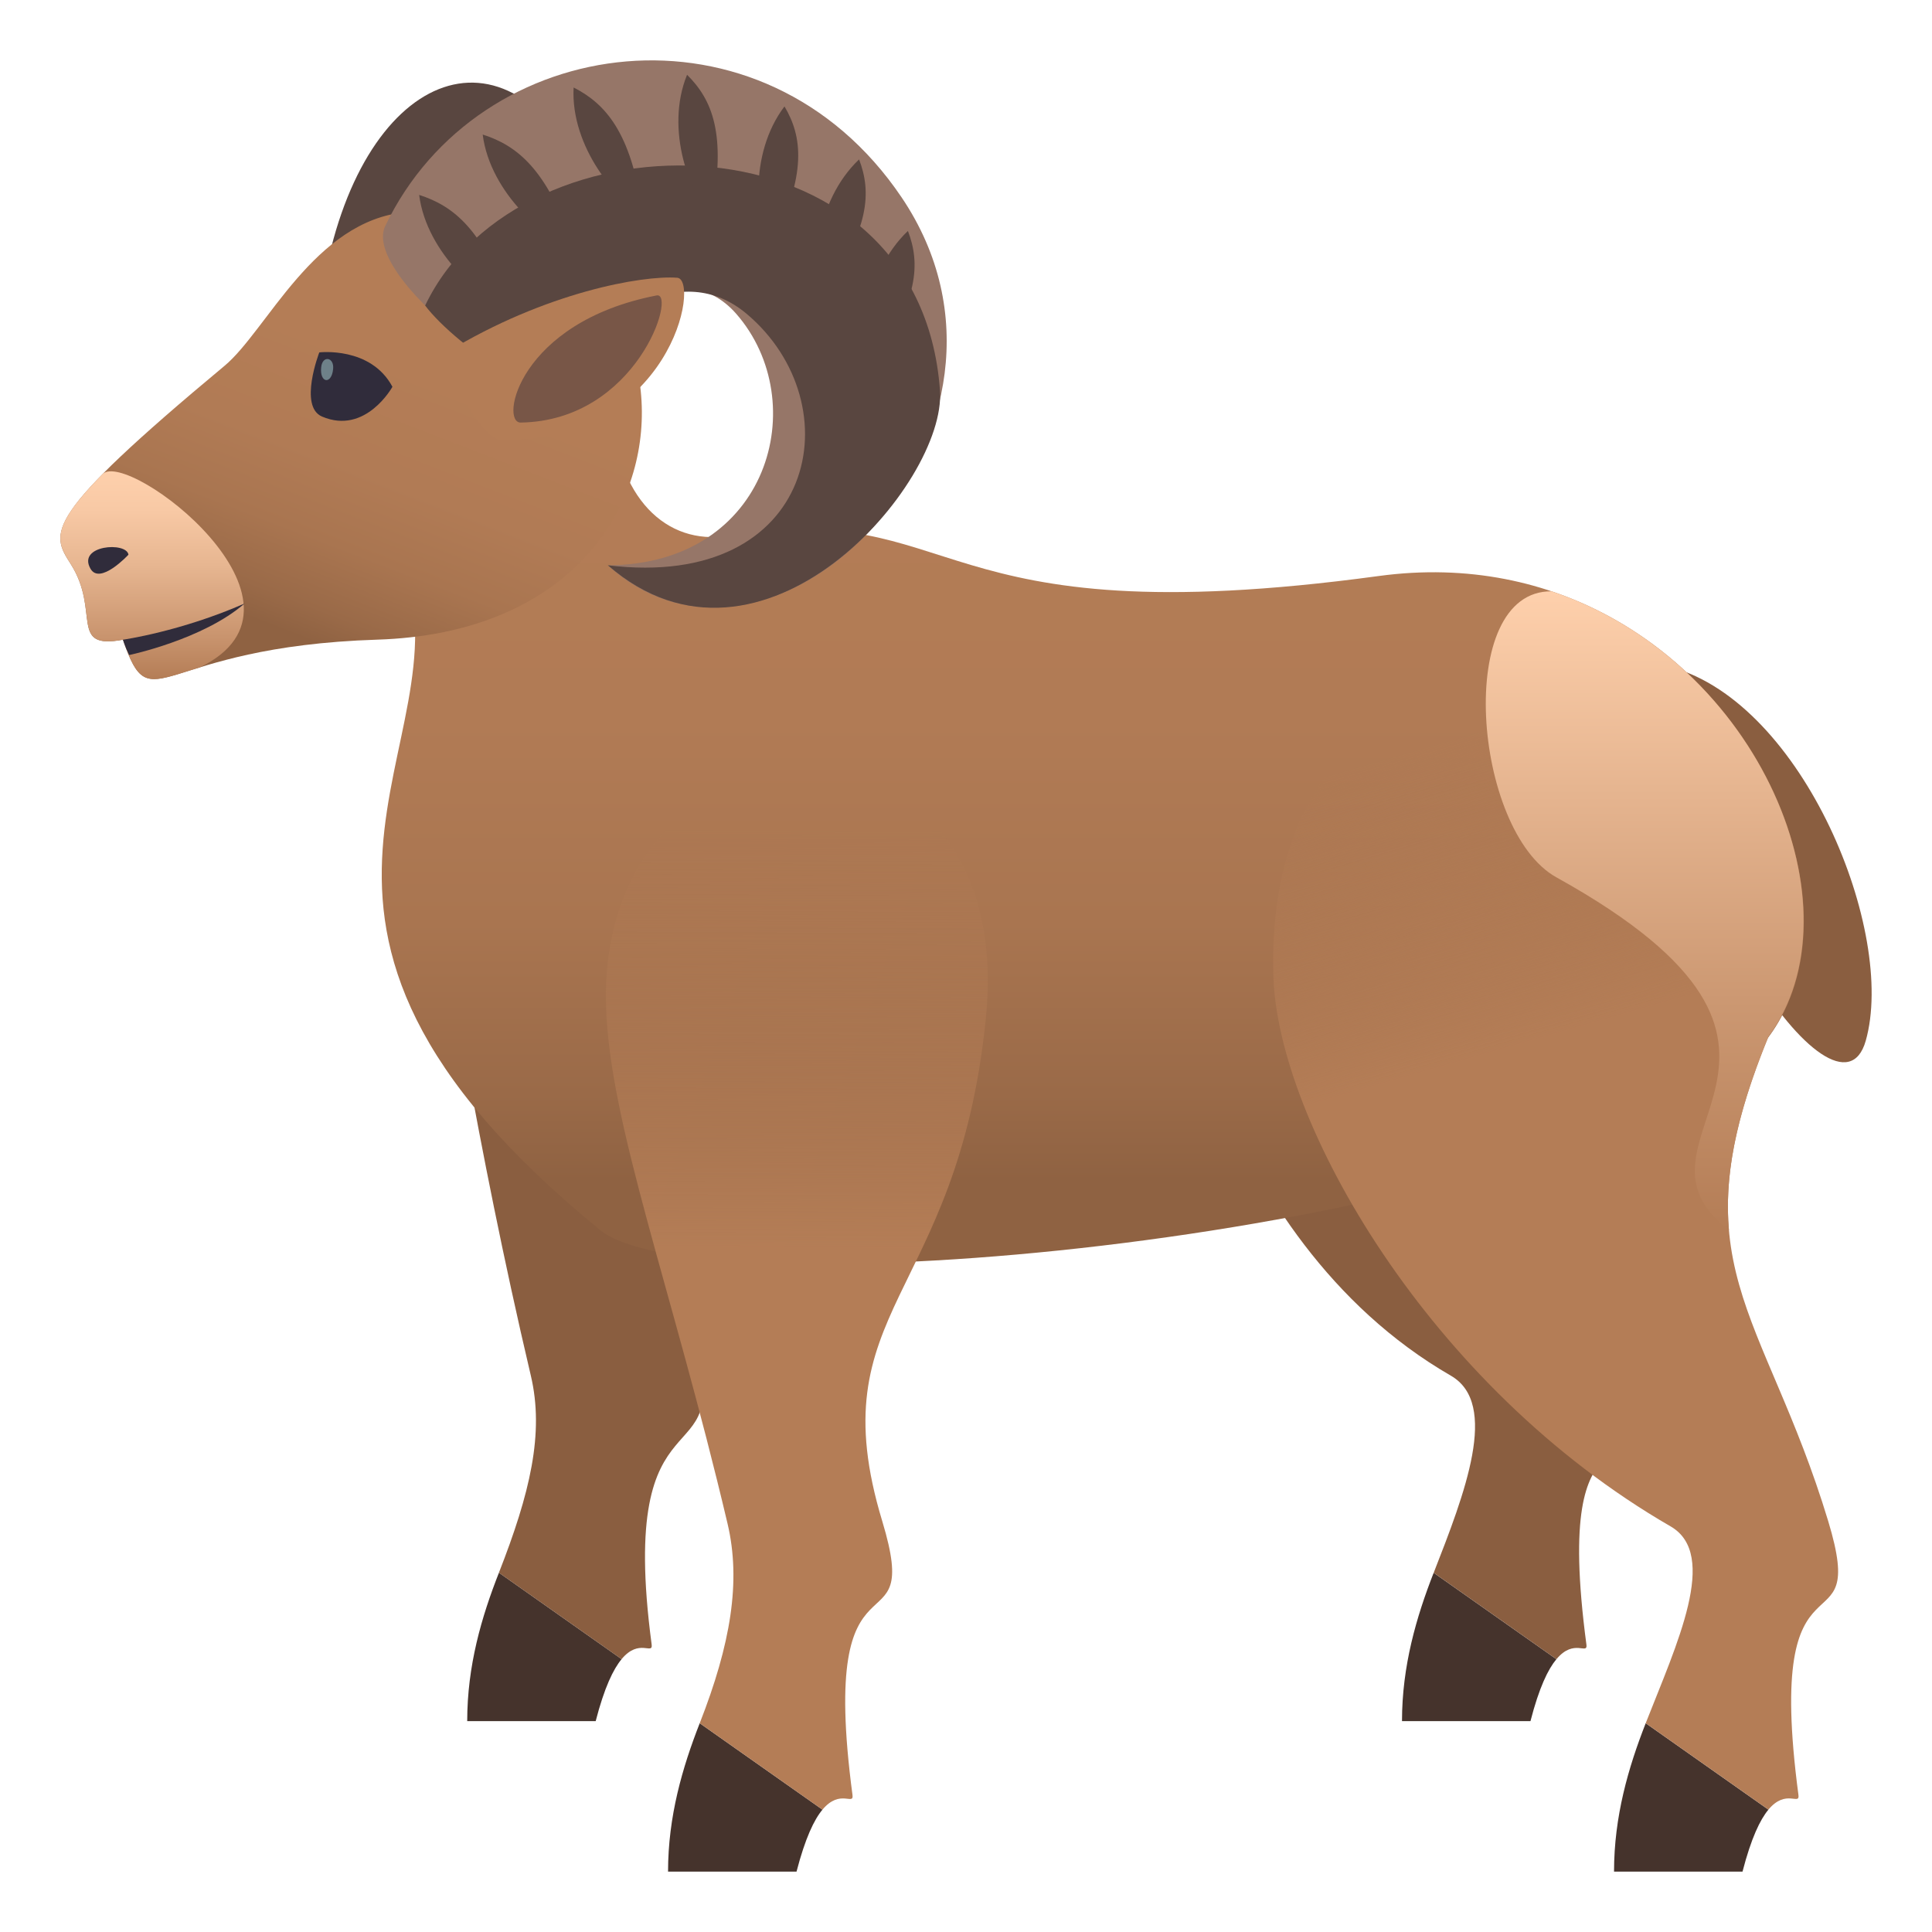 <?xml version="1.0" encoding="utf-8"?>
<!-- Generator: Adobe Illustrator 15.0.0, SVG Export Plug-In . SVG Version: 6.00 Build 0)  -->
<!DOCTYPE svg PUBLIC "-//W3C//DTD SVG 1.1//EN" "http://www.w3.org/Graphics/SVG/1.1/DTD/svg11.dtd">
<svg version="1.1" id="Layer_1" xmlns:x="http://ns.adobe.com/Extensibility/1.0/" xmlns:i="http://ns.adobe.com/AdobeIllustrator/10.0/" xmlns:graph="http://ns.adobe.com/Graphs/1.0/"
	 xmlns="http://www.w3.org/2000/svg" xmlns:xlink="http://www.w3.org/1999/xlink" xmlns:a="http://ns.adobe.com/AdobeSVGViewerExtensions/3.0/"
	 x="0px" y="0px" width="64px" height="64px" viewBox="0 0 64 64" enable-background="new 0 0 64 64" xml:space="preserve">
<path fill="#594640" d="M10.966,8.225c1.633-6.479,6.606-7.746,9.025-0.951c2.713,7.623-1.55,6.771-2.89,3.863
	c-0.979-2.127-2.52,0.197-2.749,1.943C14.104,15,10.514,10.023,10.966,8.225z"/>
<path fill="#45332C" d="M15.477,57.014h4.256c0.288-1.115,0.584-1.723,0.859-2.053l-4.064-2.863
	C15.951,53.563,15.477,55.182,15.477,57.014z"/>
<path fill="#8A5E40" d="M27.246,30.877c0-7.568-12.533-0.029-12.533-0.029s1.035,6.926,2.871,14.719
	c0.453,1.916-0.031,3.912-1.057,6.531l4.064,2.863c0.581-0.701,1.043-0.127,0.996-0.484c-1.175-8.83,2.794-5.387,1.406-9.975
	C20.858,37.457,27.246,40.25,27.246,30.877z"/>
<path fill="#45332C" d="M46.443,57.014h4.256c0.287-1.115,0.585-1.723,0.859-2.051L47.492,52.1
	C46.92,53.563,46.443,55.184,46.443,57.014z"/>
<path fill="#8A5E40" d="M52.347,29.766c2.101-7.225-13.729,0.559-13.729,0.559s1.445,10.627,9.443,15.246
	c1.615,0.932,0.457,3.91-0.568,6.529l4.066,2.863c0.582-0.701,1.043-0.127,0.993-0.484c-1.173-8.832,2.376-4.486,0.985-9.074
	C51.404,38.359,50.077,37.574,52.347,29.766z"/>
<path fill="#8A5E40" d="M61.805,34.477c1.018-3.591-2.057-11.166-6.437-12.373C54.789,29.086,60.878,37.746,61.805,34.477z"/>
<linearGradient id="SVGID_1_" gradientUnits="userSpaceOnUse" x1="36.199" y1="41.869" x2="36.199" y2="13.436">
	<stop  offset="0.097" style="stop-color:#8F6242"/>
	<stop  offset="0.198" style="stop-color:#9A6A48"/>
	<stop  offset="0.398" style="stop-color:#A97550"/>
	<stop  offset="0.634" style="stop-color:#B17B55"/>
	<stop  offset="1" style="stop-color:#B47D56"/>
	<a:midPointStop  offset="0.097" style="stop-color:#8F6242"/>
	<a:midPointStop  offset="0.212" style="stop-color:#8F6242"/>
	<a:midPointStop  offset="1" style="stop-color:#B47D56"/>
</linearGradient>
<path fill="url(#SVGID_1_)" d="M45.666,19.082c-15.104,2.053-13.707-2.584-21.564-1.332c-2.024,0.322-3.695-1.252-3.857-4.314
	l-6.89,5.18c2.229,6.23-6.217,11.738,6.531,22.135c3.132,2.555,26.951,0.65,36.901-4.84C63.856,32.008,57.561,17.463,45.666,19.082z
	"/>
<path fill="#45332C" d="M22.13,62h4.256c0.289-1.113,0.584-1.723,0.859-2.053l-4.066-2.863C22.606,58.549,22.13,60.17,22.13,62z"/>
<linearGradient id="SVGID_2_" gradientUnits="userSpaceOnUse" x1="26.349" y1="41.346" x2="26.432" y2="26.305">
	<stop  offset="0" style="stop-color:#B47D56"/>
	<stop  offset="0.921" style="stop-color:#B47D56;stop-opacity:0"/>
	<a:midPointStop  offset="0" style="stop-color:#B47D56"/>
	<a:midPointStop  offset="0.43" style="stop-color:#B47D56"/>
	<a:midPointStop  offset="0.921" style="stop-color:#B47D56;stop-opacity:0"/>
</linearGradient>
<path fill="url(#SVGID_2_)" d="M32.656,33.75c1.137-11.232-12.885-10.69-12.58-0.418c0.116,3.911,2.186,9.342,4.025,17.141
	c0.452,1.914,0.104,3.994-0.922,6.611l4.066,2.863c0.584-0.699,1.044-0.125,0.995-0.484c-1.172-8.83,2.375-4.484,0.986-9.072
	C27.091,43.346,31.714,43.074,32.656,33.75z"/>
<path fill="#45332C" d="M53.467,62h4.256c0.288-1.113,0.584-1.723,0.858-2.053l-4.065-2.863C53.942,58.549,53.467,60.17,53.467,62z"
	/>
<linearGradient id="SVGID_3_" gradientUnits="userSpaceOnUse" x1="51.959" y1="35.491" x2="48.456" y2="23.356">
	<stop  offset="0.103" style="stop-color:#B47D56"/>
	<stop  offset="0.921" style="stop-color:#B47D56;stop-opacity:0"/>
	<a:midPointStop  offset="0.103" style="stop-color:#B47D56"/>
	<a:midPointStop  offset="0.43" style="stop-color:#B47D56"/>
	<a:midPointStop  offset="0.921" style="stop-color:#B47D56;stop-opacity:0"/>
</linearGradient>
<path fill="url(#SVGID_3_)" d="M58.581,34.34c5.259-12.824-16.86-17.641-16.399-2.008c0.143,4.848,5.158,13.611,13.156,18.23
	c1.616,0.932,0.204,3.904-0.822,6.521l4.065,2.863c0.583-0.699,1.043-0.125,0.995-0.484c-1.173-8.83,2.375-4.484,0.986-9.072
	C58.428,43.346,55.486,41.891,58.581,34.34z"/>
<linearGradient id="SVGID_4_" gradientUnits="userSpaceOnUse" x1="54.482" y1="40.75" x2="54.482" y2="19.588">
	<stop  offset="0" style="stop-color:#B47D56"/>
	<stop  offset="0.36" style="stop-color:#CC9872"/>
	<stop  offset="1" style="stop-color:#FED0AC"/>
	<a:midPointStop  offset="0" style="stop-color:#B47D56"/>
	<a:midPointStop  offset="0.533" style="stop-color:#B47D56"/>
	<a:midPointStop  offset="1" style="stop-color:#FED0AC"/>
</linearGradient>
<path fill="url(#SVGID_4_)" d="M57.273,40.75c-0.149-1.701,0.176-3.648,1.308-6.408c3.108-4.199-0.239-12.418-7.181-14.754
	c-3.242-0.035-2.602,7.943,0.158,9.475C62.053,34.883,53.265,37.68,57.273,40.75z"/>
<linearGradient id="SVGID_5_" gradientUnits="userSpaceOnUse" x1="9.419" y1="22.033" x2="13.346" y2="11.881">
	<stop  offset="0.097" style="stop-color:#8F6242"/>
	<stop  offset="0.198" style="stop-color:#9A6A48"/>
	<stop  offset="0.398" style="stop-color:#A97550"/>
	<stop  offset="0.634" style="stop-color:#B17B55"/>
	<stop  offset="1" style="stop-color:#B47D56"/>
	<a:midPointStop  offset="0.097" style="stop-color:#8F6242"/>
	<a:midPointStop  offset="0.212" style="stop-color:#8F6242"/>
	<a:midPointStop  offset="1" style="stop-color:#B47D56"/>
</linearGradient>
<path fill="url(#SVGID_5_)" d="M7.437,12.119c1.4-1.164,2.97-4.816,6.01-5.09c10.003-0.904,11.152,13.771-0.944,14.16
	c-7.351,0.234-7.471,2.818-8.429,0.002c-1.811,0.338-0.732-0.939-1.734-2.512C1.676,17.637,1.378,17.164,7.437,12.119z"/>
<linearGradient id="SVGID_6_" gradientUnits="userSpaceOnUse" x1="5.039" y1="22.496" x2="5.039" y2="15.614">
	<stop  offset="0" style="stop-color:#B47D56"/>
	<stop  offset="0.205" style="stop-color:#C9946E"/>
	<stop  offset="0.539" style="stop-color:#E6B590"/>
	<stop  offset="0.816" style="stop-color:#F8C9A5"/>
	<stop  offset="1" style="stop-color:#FED0AC"/>
	<a:midPointStop  offset="0" style="stop-color:#B47D56"/>
	<a:midPointStop  offset="0.382" style="stop-color:#B47D56"/>
	<a:midPointStop  offset="1" style="stop-color:#FED0AC"/>
</linearGradient>
<path fill="url(#SVGID_6_)" d="M6.622,22.107c-1.701,0.521-1.975,0.768-2.548-0.916c-1.811,0.338-0.732-0.939-1.734-2.512
	c-0.452-0.713-0.737-1.16,1.057-2.973C4.228,14.863,10.984,19.992,6.622,22.107z"/>
<path fill-rule="evenodd" clip-rule="evenodd" fill="#302C3B" d="M4.255,18.375c0,0-0.946,1.023-1.26,0.461
	C2.555,18.055,4.196,17.938,4.255,18.375z"/>
<path fill="#302C3B" d="M4.279,21.699c-0.142-0.283-0.206-0.508-0.206-0.508s1.914-0.27,4.029-1.199
	C6.724,21.189,4.279,21.699,4.279,21.699z"/>
<path fill-rule="evenodd" clip-rule="evenodd" fill="#302C3B" d="M10.577,11.674c0,0,1.703-0.207,2.423,1.139
	c0,0-0.885,1.604-2.333,0.986C9.886,13.463,10.577,11.674,10.577,11.674z"/>
<path fill="#6E8189" d="M11.035,12.227c-0.053,0.525-0.452,0.463-0.395-0.063C10.68,11.762,11.077,11.826,11.035,12.227z"/>
<path fill="#967668" d="M12.761,7.488c3.095-6.48,12.519-7.746,17.105-0.951c5.146,7.623-4.21,17.227-9.729,12.189
	c5.356-0.025,6.792-5.42,4.254-8.328c-1.858-2.125-4.781,0.197-5.212,1.943C18.708,14.264,11.902,9.287,12.761,7.488z"/>
<path fill="#594640" d="M14.084,10.121c3.168-6.633,16.38-6.545,17.054,2.816c0.219,3.072-5.902,10.213-11.001,5.789
	c6.92,0.842,8.148-5.344,4.594-8.332c-2.182-1.834-4.938,0.15-5.368,1.896C18.89,14.213,15.064,11.436,14.084,10.121z"/>
<path fill="#594640" d="M13.885,6.457c0.249,1.959,2.152,3.553,2.984,3.668C16.022,7.619,15.031,6.822,13.885,6.457z"/>
<path fill="#594640" d="M15.99,4.457c0.247,1.959,2.151,3.551,2.982,3.668C18.124,5.619,17.136,4.822,15.99,4.457z"/>
<path fill="#594640" d="M19.002,2.898c-0.11,1.969,1.479,3.844,2.277,4.09C20.896,4.385,20.064,3.441,19.002,2.898z"/>
<path fill="#594640" d="M22.76,2.477c-0.754,1.84,0.138,4.086,0.814,4.553C24.07,4.441,23.594,3.303,22.76,2.477z"/>
<path fill="#594640" d="M25.987,3.525c-1.216,1.605-0.944,3.99-0.413,4.6C26.74,5.734,26.576,4.52,25.987,3.525z"/>
<path fill="#594640" d="M28.458,5.281c-1.475,1.4-1.613,3.795-1.193,4.479C28.823,7.576,28.869,6.352,28.458,5.281z"/>
<path fill="#594640" d="M30.076,7.65c-1.475,1.402-1.612,3.797-1.193,4.479C30.443,9.945,30.488,8.723,30.076,7.65z"/>
<path fill="#B47D56" d="M16.616,14.586c5.621,0.012,6.584-5.328,5.818-5.385c-1.155-0.086-4.369,0.48-7.619,2.461
	C14.529,11.838,15.914,14.584,16.616,14.586z"/>
<path fill="#785647" d="M17.25,13.998c3.861-0.063,5.178-4.344,4.5-4.211C17.173,10.676,16.547,14.01,17.25,13.998z"/>
</svg>
